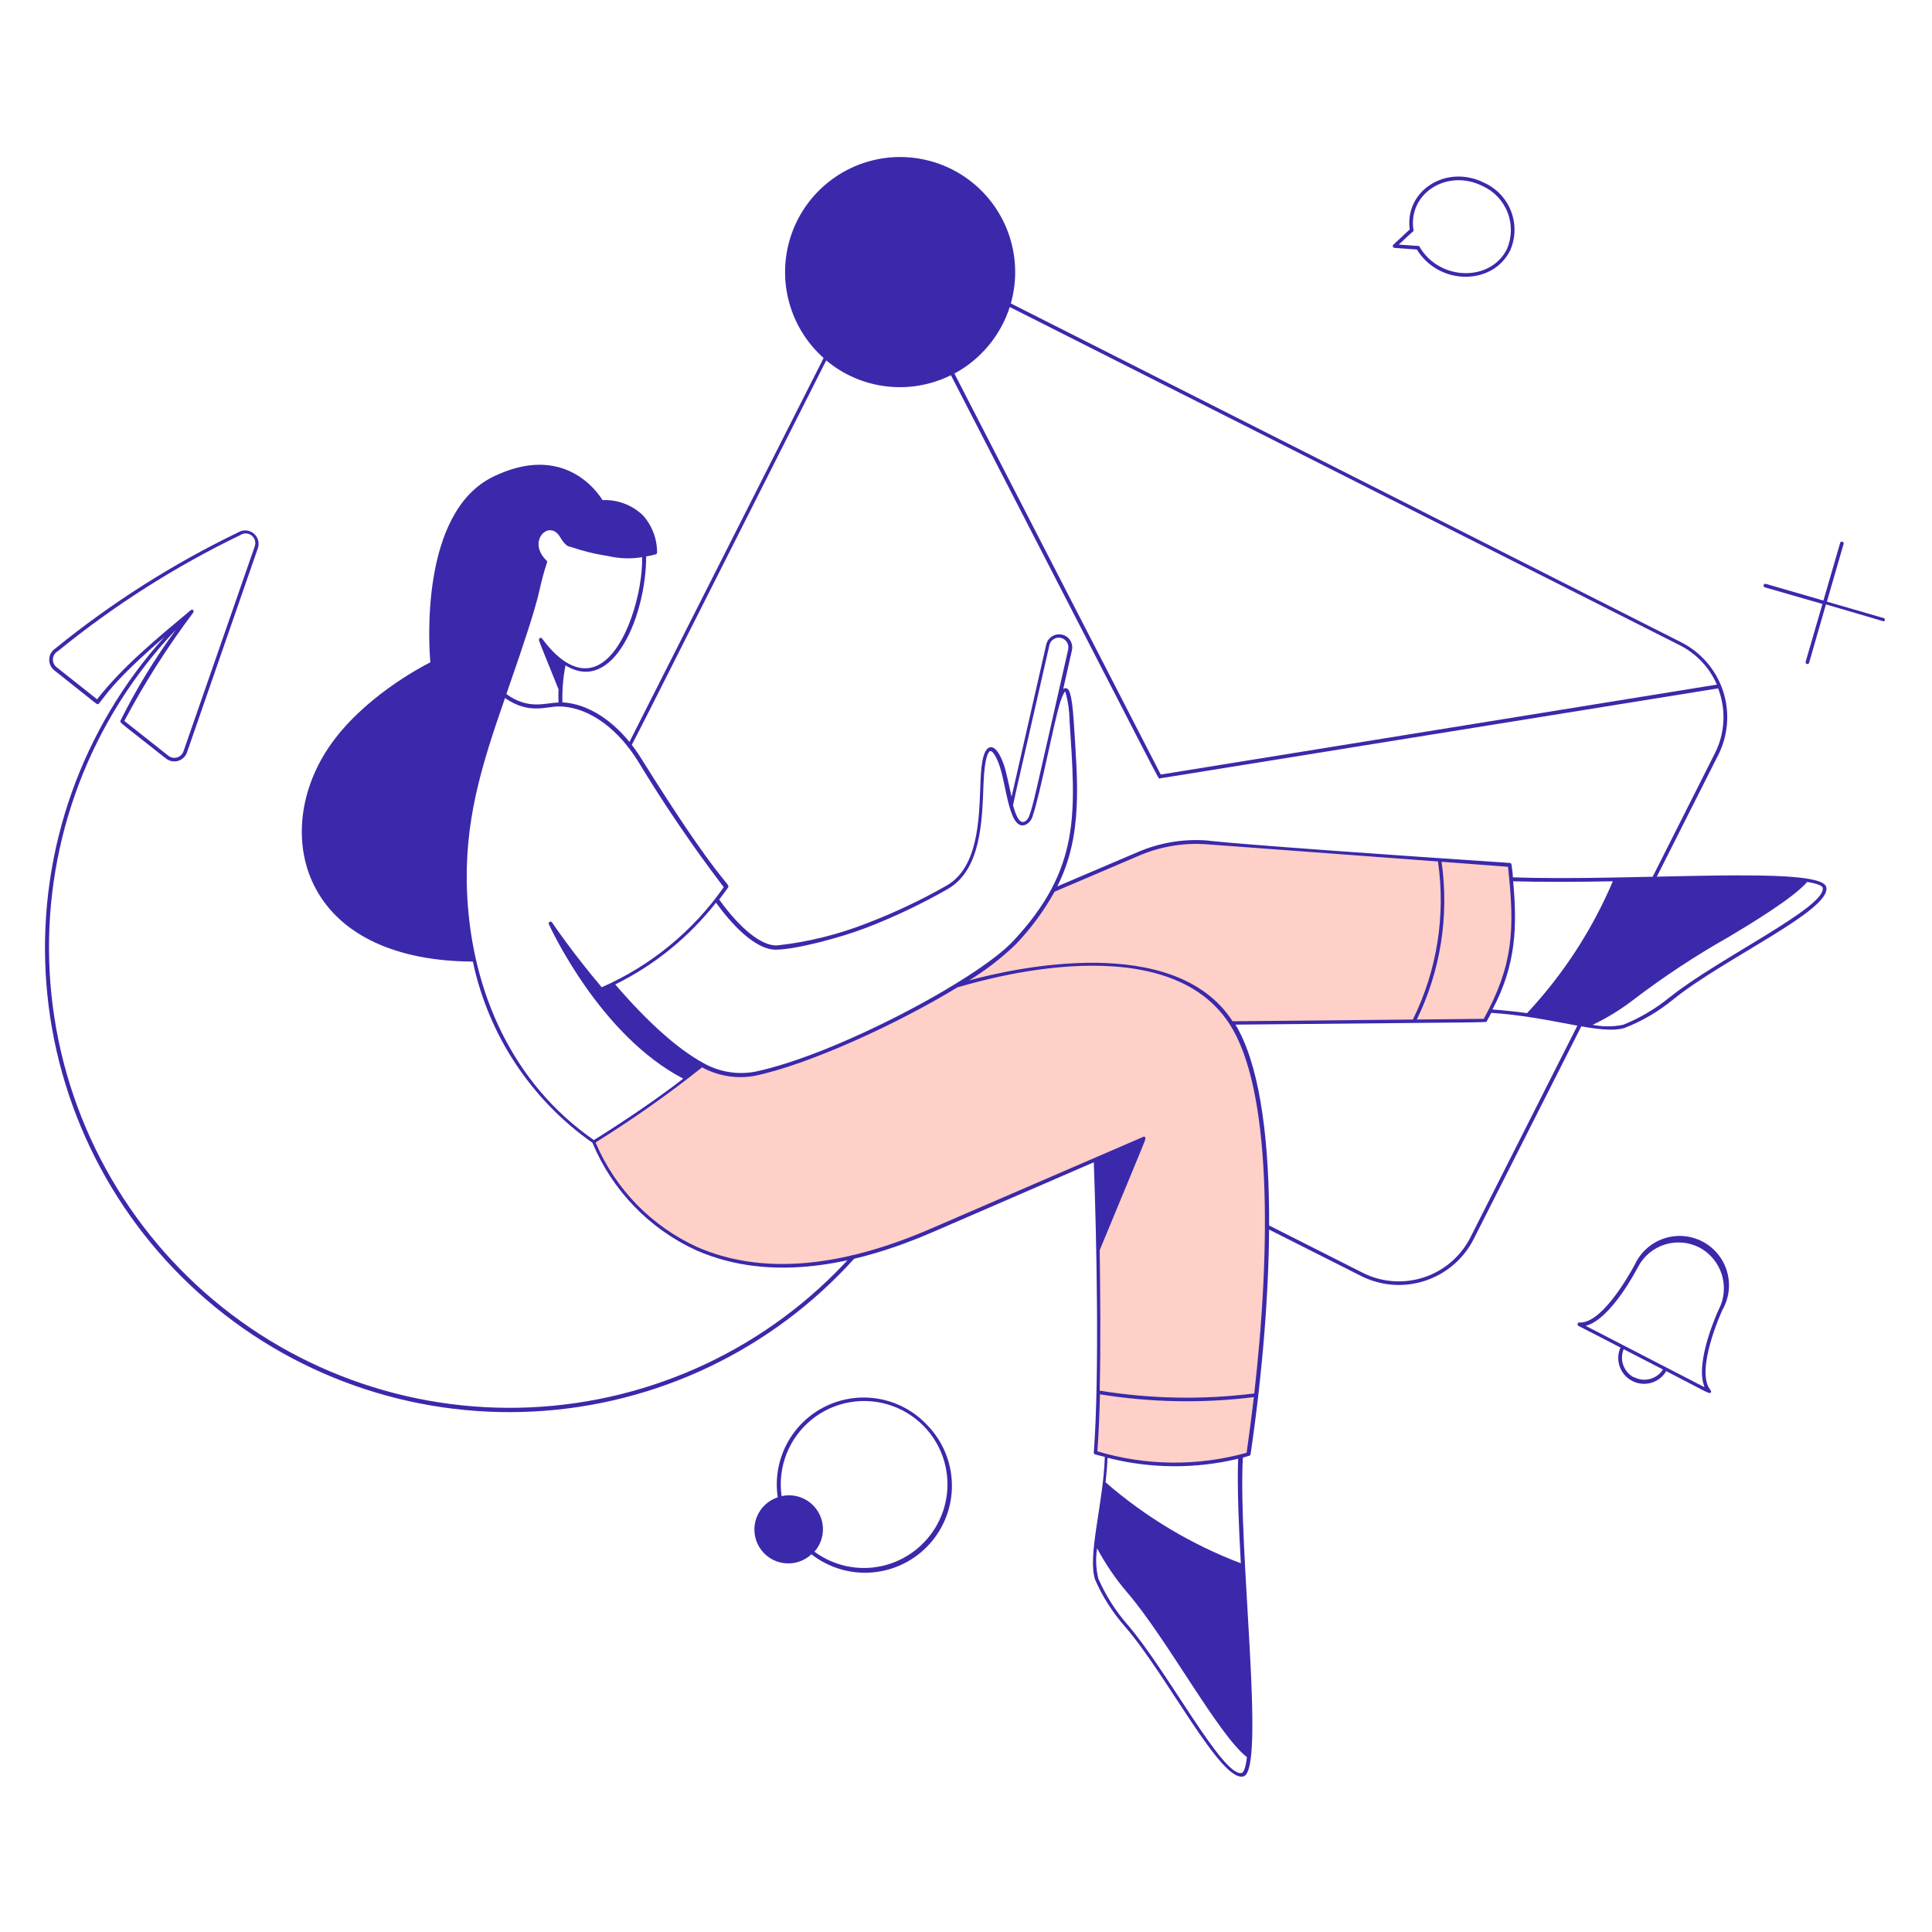 <svg width="488" height="488" viewBox="0 0 488 488" fill="none" xmlns="http://www.w3.org/2000/svg">
<rect width="488" height="488" fill="white"/>
<path d="M424.56 162.187L255.322 76.64C256.735 71.647 256.786 66.366 255.469 61.346C254.151 56.326 251.513 51.751 247.829 48.095C244.145 44.44 239.549 41.837 234.52 40.559C229.49 39.28 224.209 39.372 219.227 40.825C214.244 42.277 209.742 45.038 206.187 48.819C202.632 52.6 200.155 57.264 199.013 62.327C197.87 67.39 198.105 72.666 199.691 77.607C201.278 82.549 204.158 86.975 208.034 90.426L158.6 188.173C158.561 188.24 158.541 188.317 158.541 188.395C158.541 188.473 158.563 188.549 158.602 188.616C158.642 188.683 158.699 188.739 158.767 188.777C158.835 188.814 158.912 188.833 158.99 188.832C159.43 188.832 155.77 195.786 208.693 91.036C213.013 94.652 218.293 96.931 223.887 97.594C229.482 98.257 235.148 97.276 240.194 94.77C296.314 203.74 292.458 196.591 292.898 196.591C293.337 196.591 291.873 196.762 433.978 173.874C434.997 176.517 435.45 179.344 435.307 182.173C435.164 185.002 434.429 187.769 433.149 190.296L416.288 223.748C416.233 223.858 416.224 223.985 416.263 224.102C416.302 224.219 416.386 224.315 416.496 224.37C416.606 224.425 416.733 224.434 416.85 224.395C416.966 224.356 417.063 224.273 417.118 224.163L434.003 190.71C435.261 188.219 436.015 185.503 436.222 182.719C436.428 179.935 436.083 177.138 435.205 174.487C434.328 171.837 432.936 169.386 431.109 167.276C429.282 165.165 427.057 163.435 424.56 162.187ZM293.19 195.639L241.072 94.355C247.728 90.767 252.739 84.742 255.053 77.543L424.218 162.943C428.441 165.056 431.785 168.59 433.661 172.923L293.19 195.639Z" fill="#3B29AB"/>
<path d="M398.891 258.152L371.441 312.491C370.243 314.874 368.586 316.998 366.565 318.74C364.544 320.482 362.2 321.808 359.665 322.642C357.131 323.477 354.457 323.802 351.797 323.601C349.137 323.4 346.542 322.676 344.162 321.47L316.688 307.586C316.578 307.531 316.45 307.522 316.334 307.561C316.217 307.6 316.121 307.684 316.066 307.794C316.011 307.904 316.002 308.031 316.04 308.148C316.079 308.265 316.163 308.361 316.273 308.416L343.747 322.275C346.235 323.536 348.947 324.294 351.727 324.506C354.508 324.718 357.303 324.378 359.953 323.508C362.603 322.638 365.054 321.253 367.168 319.434C369.282 317.615 371.016 315.396 372.271 312.906L399.721 258.64C399.753 258.586 399.774 258.525 399.783 258.463C399.792 258.4 399.788 258.336 399.772 258.275C399.756 258.214 399.728 258.157 399.69 258.106C399.652 258.056 399.605 258.013 399.55 257.981C399.496 257.949 399.435 257.928 399.373 257.919C399.31 257.911 399.247 257.914 399.185 257.93C399.124 257.946 399.067 257.974 399.016 258.012C398.966 258.05 398.923 258.098 398.891 258.152Z" fill="#3B29AB"/>
<path d="M381.348 218.502C382.397 235.265 383.031 243.268 375.052 257.81L311.1 258.42C324.178 278.843 320.323 333.011 315.297 367.318C302.661 370.911 289.256 370.775 276.696 366.927C277.77 352.873 277.672 331.791 277.355 315.687L288.969 287.554L235.289 310.783C167.97 339.892 149.889 288.359 149.889 288.359C159.438 282.409 168.621 275.891 177.388 268.839C181.391 271.179 186.088 272.042 190.662 271.279C209.986 267.278 246.611 248.319 256.151 238.144C259.962 234.149 263.243 229.68 265.911 224.846L285.7 216.428C292.362 213.589 299.607 212.385 306.83 212.914L381.348 218.502Z" fill="#FFD0C7"/>
<path d="M215.086 317.2C204.764 328.639 192.273 337.913 178.337 344.485C164.402 351.057 149.3 354.795 133.908 355.483C118.516 356.171 103.141 353.795 88.675 348.492C74.209 343.19 60.94 335.067 49.639 324.594C38.337 314.122 29.229 301.509 22.842 287.488C16.455 273.467 12.916 258.317 12.432 242.917C11.947 227.518 14.527 212.175 20.02 197.78C25.514 183.386 33.812 170.225 44.432 159.064C39.123 166.307 34.438 173.988 30.427 182.024C30.427 182.219 30.256 182.268 30.72 182.707C31.549 183.488 34.184 185.464 41.919 191.589C42.345 191.927 42.845 192.157 43.378 192.261C43.912 192.366 44.462 192.34 44.984 192.187C45.505 192.034 45.982 191.758 46.374 191.382C46.767 191.006 47.063 190.541 47.238 190.027L65.124 138.494C65.358 137.831 65.38 137.11 65.187 136.433C64.993 135.756 64.594 135.156 64.044 134.716C63.495 134.277 62.822 134.019 62.119 133.979C61.416 133.939 60.718 134.118 60.122 134.493C43.665 142.429 28.188 152.255 14.006 163.773C13.55 164.065 13.17 164.462 12.897 164.931C12.625 165.399 12.468 165.926 12.44 166.467C12.411 167.008 12.512 167.548 12.733 168.043C12.954 168.538 13.29 168.972 13.713 169.312C21.252 175.265 23.473 177.12 24.156 177.608C24.839 178.096 24.888 177.803 25.205 177.437C26.254 176.29 28.402 172.191 41.504 160.918C20.686 184.027 9.901 214.459 11.521 245.52C13.14 276.582 27.033 305.727 50.142 326.545C73.251 347.363 103.683 358.149 134.744 356.529C165.806 354.909 194.951 341.016 215.769 317.908C215.863 317.817 215.917 317.693 215.919 317.562C215.922 317.432 215.872 317.306 215.781 317.212C215.691 317.118 215.567 317.064 215.436 317.062C215.306 317.06 215.18 317.109 215.086 317.2ZM24.522 176.632L14.298 168.531C13.978 168.281 13.725 167.956 13.562 167.584C13.398 167.212 13.331 166.805 13.365 166.401C13.399 165.996 13.533 165.606 13.756 165.267C13.978 164.927 14.282 164.648 14.64 164.456C28.783 152.932 44.228 143.105 60.658 135.176C61.089 134.877 61.604 134.725 62.128 134.741C62.652 134.758 63.156 134.943 63.567 135.269C63.977 135.594 64.272 136.043 64.407 136.55C64.543 137.056 64.512 137.592 64.318 138.08L46.36 189.734C46.237 190.113 46.023 190.456 45.736 190.733C45.45 191.01 45.1 191.213 44.718 191.324C44.335 191.435 43.931 191.45 43.541 191.368C43.151 191.287 42.787 191.111 42.48 190.857L31.403 182.097C36.482 172.541 42.298 163.396 48.8 154.745C49.117 154.159 48.556 153.793 48.19 154.11C39.723 161.186 30.988 168.36 24.522 176.632Z" fill="#3B29AB"/>
<path d="M357.777 62.83C357.729 62.727 357.72 62.611 357.752 62.502C357.784 62.393 357.855 62.299 357.951 62.239C358.047 62.179 358.162 62.156 358.274 62.175C358.386 62.194 358.487 62.254 358.558 62.342C363.633 71.004 376.517 71.224 380.64 62.903C381.901 59.965 381.958 56.649 380.799 53.669C379.64 50.69 377.357 48.284 374.443 46.97C365.488 42.529 355.606 48.873 357.021 58.072C357.043 58.192 357.016 58.315 356.948 58.415C356.879 58.516 356.774 58.585 356.655 58.609C356.534 58.618 356.413 58.584 356.315 58.512C356.217 58.441 356.147 58.337 356.118 58.218C354.581 48.214 365.268 41.382 374.833 46.14C377.965 47.54 380.419 50.119 381.661 53.317C382.904 56.514 382.835 60.073 381.47 63.22C376.98 72.322 363.194 72.078 357.777 62.83Z" fill="#3B29AB"/>
<path d="M358.167 63.05L352.214 62.61C352.124 62.602 352.039 62.568 351.968 62.512C351.898 62.456 351.845 62.381 351.817 62.295C351.788 62.21 351.785 62.118 351.808 62.031C351.831 61.944 351.879 61.866 351.945 61.805L356.24 57.804C356.282 57.752 356.335 57.71 356.395 57.68C356.456 57.651 356.522 57.635 356.589 57.634C356.656 57.632 356.722 57.645 356.783 57.672C356.845 57.699 356.9 57.738 356.944 57.788C356.989 57.838 357.022 57.897 357.042 57.961C357.061 58.026 357.067 58.093 357.058 58.159C357.049 58.226 357.026 58.289 356.99 58.346C356.954 58.402 356.906 58.45 356.85 58.487L353.312 61.781L358.192 62.122C358.315 62.126 358.431 62.178 358.516 62.267C358.601 62.356 358.646 62.475 358.643 62.598C358.64 62.721 358.588 62.838 358.499 62.922C358.409 63.007 358.29 63.053 358.167 63.05Z" fill="#3B29AB"/>
<path d="M435.076 330.84C435.911 329.38 436.442 327.766 436.638 326.096C436.833 324.425 436.688 322.732 436.212 321.119C435.736 319.506 434.938 318.006 433.867 316.709C432.796 315.413 431.474 314.346 429.98 313.573C428.486 312.801 426.852 312.339 425.174 312.214C423.497 312.09 421.812 312.306 420.221 312.85C418.629 313.394 417.164 314.255 415.914 315.38C414.664 316.505 413.654 317.871 412.945 319.396C410.505 323.959 404.088 334.378 398.964 334.036C398.874 334.03 398.784 334.05 398.705 334.095C398.626 334.139 398.562 334.205 398.52 334.286C398.479 334.366 398.462 334.457 398.471 334.547C398.481 334.637 398.516 334.722 398.574 334.792C398.818 335.036 398.574 334.792 409.31 340.38C408.635 341.9 408.567 343.62 409.12 345.189C409.672 346.757 410.804 348.055 412.282 348.816C413.761 349.577 415.475 349.744 417.072 349.282C418.67 348.821 420.031 347.766 420.875 346.334C428.537 350.286 430.635 351.482 431.465 351.775C432.295 352.068 432.343 351.482 432.026 351.092C428.122 346.285 434.735 331.547 435.076 330.84ZM412.726 347.92C411.478 347.274 410.517 346.185 410.034 344.865C409.55 343.546 409.579 342.094 410.115 340.795L420.046 345.919C419.29 347.1 418.118 347.954 416.762 348.311C415.406 348.668 413.965 348.502 412.726 347.846V347.92ZM430.489 350.36L400.526 334.89C406.894 333.28 413.458 320.567 413.751 320.006C415.169 317.302 417.601 315.27 420.514 314.356C423.427 313.441 426.584 313.718 429.293 315.126C431.976 316.572 433.987 319.009 434.899 321.917C435.81 324.825 435.55 327.974 434.173 330.693C433.978 331.01 428.025 344.04 430.489 350.189V350.36Z" fill="#3B29AB"/>
<path d="M475.922 156.16L461.453 151.963L465.65 137.47C465.679 137.408 465.696 137.341 465.697 137.273C465.698 137.205 465.684 137.138 465.656 137.076C465.628 137.014 465.587 136.959 465.535 136.914C465.483 136.87 465.423 136.838 465.357 136.819C465.292 136.801 465.223 136.798 465.156 136.809C465.089 136.82 465.025 136.846 464.969 136.885C464.913 136.924 464.866 136.974 464.832 137.033C464.798 137.092 464.777 137.158 464.771 137.226L460.574 151.695L446.105 147.498C446.045 147.47 445.98 147.456 445.914 147.455C445.847 147.455 445.782 147.468 445.721 147.495C445.661 147.522 445.607 147.562 445.563 147.612C445.519 147.661 445.486 147.72 445.467 147.783C445.448 147.847 445.442 147.913 445.451 147.979C445.459 148.045 445.482 148.108 445.517 148.164C445.552 148.22 445.599 148.268 445.654 148.305C445.709 148.341 445.771 148.366 445.837 148.376L460.33 152.549L456.109 167.067C456.079 167.128 456.063 167.195 456.062 167.263C456.061 167.331 456.075 167.398 456.103 167.46C456.131 167.523 456.172 167.578 456.224 167.622C456.275 167.666 456.336 167.699 456.402 167.717C456.467 167.735 456.536 167.739 456.603 167.727C456.67 167.716 456.734 167.69 456.79 167.651C456.846 167.613 456.893 167.562 456.927 167.503C456.961 167.444 456.982 167.379 456.988 167.311L461.209 152.671C475.507 156.819 475.605 156.941 475.849 156.941C475.919 156.905 475.978 156.853 476.022 156.788C476.066 156.723 476.093 156.649 476.101 156.571C476.108 156.493 476.095 156.414 476.064 156.342C476.033 156.27 475.984 156.208 475.922 156.16Z" fill="#3B29AB"/>
<path d="M461.282 224.041C459.818 218.526 412.482 222.699 382.129 221.601C382.129 220.527 381.909 219.454 381.787 218.38C381.776 218.274 381.729 218.174 381.654 218.099C381.578 218.023 381.479 217.976 381.372 217.965C308.758 213.11 305 212.28 304.683 212.28C298.844 211.877 292.993 212.855 287.603 215.135L267.058 223.894C273.597 210.938 272.182 197.542 271.206 182.073C270.718 174.753 269.962 173.923 269.23 173.826C269.105 173.81 268.978 173.824 268.859 173.866C268.74 173.909 268.633 173.978 268.547 174.07L270.743 164.31C270.948 163.455 270.807 162.555 270.35 161.804C269.892 161.054 269.156 160.516 268.303 160.308C267.446 160.108 266.545 160.252 265.792 160.708C265.04 161.164 264.496 161.896 264.277 162.748L255.517 201.251C254.883 198.592 254.297 195.42 253.638 193.394C253.15 191.955 251.906 188.734 250.32 188.734C247.88 188.734 247.733 195.566 247.636 198.104C247.319 207.107 247.05 219.063 239.169 223.65C232.641 227.369 225.838 230.583 218.819 233.264C211.587 236.089 204.016 237.951 196.298 238.803C192.467 238.998 187.026 234.679 181.658 227.213C182.415 226.237 183.171 225.212 183.903 224.187C184.635 223.162 182.049 223.772 161.943 191.54C157.527 184.391 150.304 177.876 142.057 177.412C141.976 174.278 142.237 171.144 142.838 168.067C155.038 175.558 163.212 155.184 163.212 140.544C164.036 140.418 164.851 140.239 165.652 140.007C165.742 139.974 165.82 139.914 165.877 139.836C165.933 139.757 165.965 139.664 165.969 139.568C165.981 136.093 164.703 132.736 162.382 130.15C161.028 128.856 159.427 127.85 157.674 127.192C155.921 126.534 154.053 126.237 152.183 126.319C151.012 124.391 142.423 111.679 124.513 120.438C105.945 129.54 108.361 163.48 108.702 167.286C106.433 168.433 91.183 176.436 82.838 189.076C75.299 200.446 74.127 214.061 79.764 224.48C86.108 236.29 100.187 242.804 119.438 242.878C123.35 261.409 134.145 277.768 149.645 288.652C154.659 300.705 164.047 310.415 175.924 315.834C194.932 324.154 216.672 319.396 235.582 311.222L276.281 293.581C276.989 313.101 277.721 347.529 276.281 366.903C276.273 367.008 276.303 367.113 276.366 367.198C276.428 367.284 276.52 367.343 276.623 367.366L279.063 368.001C278.721 379.615 274.598 393.06 276.623 399.038C278.525 403.366 281.085 407.374 284.211 410.92C294.777 423.12 308.416 450.351 314.101 448.692C319.787 447.032 312.662 391.425 313.931 368.172L315.565 367.708C315.647 367.676 315.72 367.623 315.775 367.554C315.831 367.486 315.868 367.404 315.883 367.318C321.739 327.448 323.739 278.282 312.076 258.811C379.42 258.176 375.394 258.274 375.516 258.006C375.638 257.737 376.321 256.542 376.687 255.834C392.547 256.883 404.162 261.519 410.384 259.64C414.796 257.904 418.912 255.492 422.584 252.491C435.296 242.17 462.795 229.824 461.282 224.041ZM265.033 163.041C265.095 162.72 265.221 162.415 265.403 162.143C265.585 161.872 265.82 161.64 266.093 161.461C266.367 161.282 266.674 161.16 266.995 161.102C267.317 161.044 267.647 161.051 267.966 161.123C268.285 161.195 268.586 161.33 268.851 161.521C269.117 161.711 269.341 161.953 269.512 162.232C269.682 162.511 269.794 162.822 269.842 163.145C269.89 163.468 269.873 163.798 269.791 164.114C261.08 202.52 261.08 203.008 259.933 206.18C259.641 207.034 258.787 207.864 258.03 207.571C257.274 207.278 256.591 205.936 255.932 203.569C255.834 203.252 255.151 206.351 265.033 163.114V163.041ZM195.883 239.876C200.91 239.876 212.329 236.851 219.015 234.264C226.073 231.529 232.917 228.266 239.486 224.504C247.758 219.624 248.075 207.571 248.417 198.177C248.709 190.296 249.905 189.734 250.125 189.71C250.857 189.588 251.979 191.833 252.565 193.736C254.273 198.836 255.005 210.523 259.323 208.181C260 207.766 260.509 207.127 260.763 206.375C262.837 200.348 266.155 182.488 267.815 177.315C268.049 176.549 268.352 175.806 268.717 175.094C268.961 174.631 268.986 174.509 269.205 175.094C269.811 177.372 270.131 179.716 270.157 182.073C271.645 205.058 273.183 219.258 255.883 237.729C246.733 247.489 210.792 266.546 190.637 270.718C186.195 271.518 181.612 270.741 177.681 268.522C171.166 264.96 163.675 258.274 155.404 248.66C165.327 243.764 174.024 236.701 180.853 227.994C186.367 235.631 191.784 239.876 195.883 239.876ZM138.177 142.057C138.211 141.977 138.218 141.888 138.196 141.804C138.174 141.72 138.124 141.646 138.055 141.593C132.98 136.713 138.739 131.028 141.447 135.615C141.911 136.42 143.009 138.055 143.887 138.055C147.117 139.167 150.44 139.984 153.818 140.495C156.566 141.113 159.407 141.195 162.187 140.739V142.398C161.821 151.792 157.307 166.091 149.987 168.458C145.961 169.751 141.447 167.408 136.933 161.308C136.665 160.942 135.933 161.064 136.201 161.918C136.469 162.772 137.714 165.725 141.081 174.118C141.02 175.232 141.02 176.348 141.081 177.461C137.836 177.461 133.59 179.438 127.905 175.314C138.251 145.644 135.079 151.67 138.177 142.057ZM117.999 226.017C117.12 207.742 121.512 193.712 127.563 176.314C133.639 180.56 138.007 178.388 141.252 178.437C149.475 178.608 156.624 184.976 161.089 192.174C167.752 203.193 175.001 213.847 182.805 224.09C175.048 235.185 164.386 243.931 151.988 249.368C144.79 240.901 139.641 233.288 139.422 232.971C139.355 232.882 139.258 232.821 139.149 232.797C139.041 232.774 138.927 232.79 138.83 232.843C138.732 232.897 138.657 232.983 138.618 233.087C138.579 233.191 138.578 233.306 138.617 233.41C139.153 234.582 151.622 261.568 172.581 272.45C163.163 279.77 151.768 286.871 150.011 287.969C129.32 273.622 119.194 250.368 117.999 226.017ZM314.955 443.836C314.565 447.276 313.882 447.74 313.687 447.813C309.026 449.204 294.801 421.9 284.748 410.31C281.734 406.85 279.266 402.95 277.428 398.745C276.817 396.237 276.709 393.633 277.111 391.083C279.225 395.046 281.761 398.768 284.675 402.185C294.728 413.848 307.684 438.175 314.955 443.836ZM313.418 394.865C300.915 390.117 289.35 383.194 279.258 374.418C279.502 372.149 279.673 370.099 279.746 368.22C290.559 370.983 301.883 371.067 312.735 368.464C312.467 375.76 312.93 386.301 313.418 394.865ZM314.882 366.952C302.534 370.39 289.464 370.263 277.184 366.586C277.501 362.316 277.697 357.387 277.843 352.19C290.7 354.266 303.788 354.504 316.712 352.897C316.143 357.68 315.533 362.364 314.882 366.952ZM316.81 351.97C303.829 353.601 290.682 353.362 277.77 351.262C278.038 339.428 277.916 326.252 277.77 315.785C285.993 295.874 288.457 290.043 289.14 288.237C289.531 287.188 289.14 286.968 288.75 287.164L235.07 310.368C211.89 320.396 192.077 321.958 176.144 315.004C164.615 309.752 155.468 300.378 150.499 288.725C150.51 288.661 150.51 288.595 150.499 288.53C159.806 282.745 168.768 276.423 177.339 269.596C181.395 271.815 186.09 272.573 190.637 271.743C203.96 268.986 226.31 258.86 241.877 249.368C242.634 249.368 293.605 232.288 310.563 258.664C321.251 275.086 321.007 315.248 316.81 351.97ZM311.344 257.957C296.704 235.387 255.956 244.586 244.781 247.636C249.052 245.033 253.021 241.964 256.615 238.486C260.42 234.503 263.7 230.051 266.375 225.236L287.92 216.038C293.242 213.793 299.02 212.84 304.781 213.256L363.219 217.599C365.189 231.241 362.977 245.159 356.875 257.518L311.344 257.957ZM374.784 257.347L357.875 257.518C363.89 245.158 366.066 231.28 364.121 217.672L380.909 218.941C382.641 234.899 382.251 243.634 374.784 257.347ZM382.104 222.601C388.277 222.796 399.672 222.772 407.383 222.601C402.163 234.884 394.829 246.157 385.715 255.907C383.471 255.566 379.347 255.151 376.98 254.98C383.08 243.512 383.202 233.654 382.202 222.601H382.104ZM421.754 251.881C418.2 254.8 414.216 257.154 409.945 258.86C407.416 259.366 404.812 259.366 402.283 258.86C405.902 257.135 409.329 255.033 412.507 252.589C420.17 246.743 428.225 241.427 436.614 236.68C441.494 233.776 452.913 226.92 456.475 222.772C459.891 223.309 460.331 223.992 460.379 224.187C461.624 228.97 433.71 242.268 421.852 251.832L421.754 251.881Z" fill="#3B29AB"/>
<path d="M234.24 359.998C231.046 356.565 226.838 354.245 222.231 353.377C217.623 352.509 212.859 353.138 208.635 355.172C204.411 357.207 200.949 360.539 198.756 364.683C196.562 368.826 195.752 373.563 196.445 378.2C195.227 378.599 194.114 379.267 193.189 380.153C192.263 381.04 191.549 382.123 191.097 383.322C190.646 384.521 190.47 385.807 190.581 387.083C190.693 388.36 191.089 389.595 191.742 390.698C192.394 391.801 193.286 392.744 194.351 393.456C195.416 394.169 196.628 394.633 197.896 394.816C199.165 394.998 200.458 394.893 201.68 394.509C202.903 394.124 204.024 393.471 204.96 392.596C209.344 396.023 214.866 397.658 220.409 397.17C225.952 396.683 231.104 394.109 234.822 389.969C238.54 385.829 240.549 380.432 240.441 374.869C240.333 369.305 238.116 363.99 234.24 359.998ZM232.557 390.4C228.966 393.749 224.316 395.736 219.414 396.017C214.512 396.297 209.666 394.854 205.717 391.937C206.917 390.581 207.656 388.879 207.828 387.076C208 385.273 207.596 383.462 206.674 381.903C205.752 380.344 204.36 379.118 202.697 378.4C201.035 377.682 199.187 377.509 197.421 377.907C196.909 374.319 197.332 370.66 198.649 367.283C199.965 363.906 202.132 360.927 204.937 358.632C207.743 356.338 211.094 354.807 214.665 354.187C218.236 353.567 221.906 353.879 225.321 355.093C228.736 356.307 231.78 358.383 234.158 361.118C236.536 363.853 238.168 367.156 238.895 370.706C239.623 374.257 239.422 377.935 238.311 381.385C237.201 384.835 235.219 387.94 232.557 390.4Z" fill="#3B29AB"/>
</svg>
